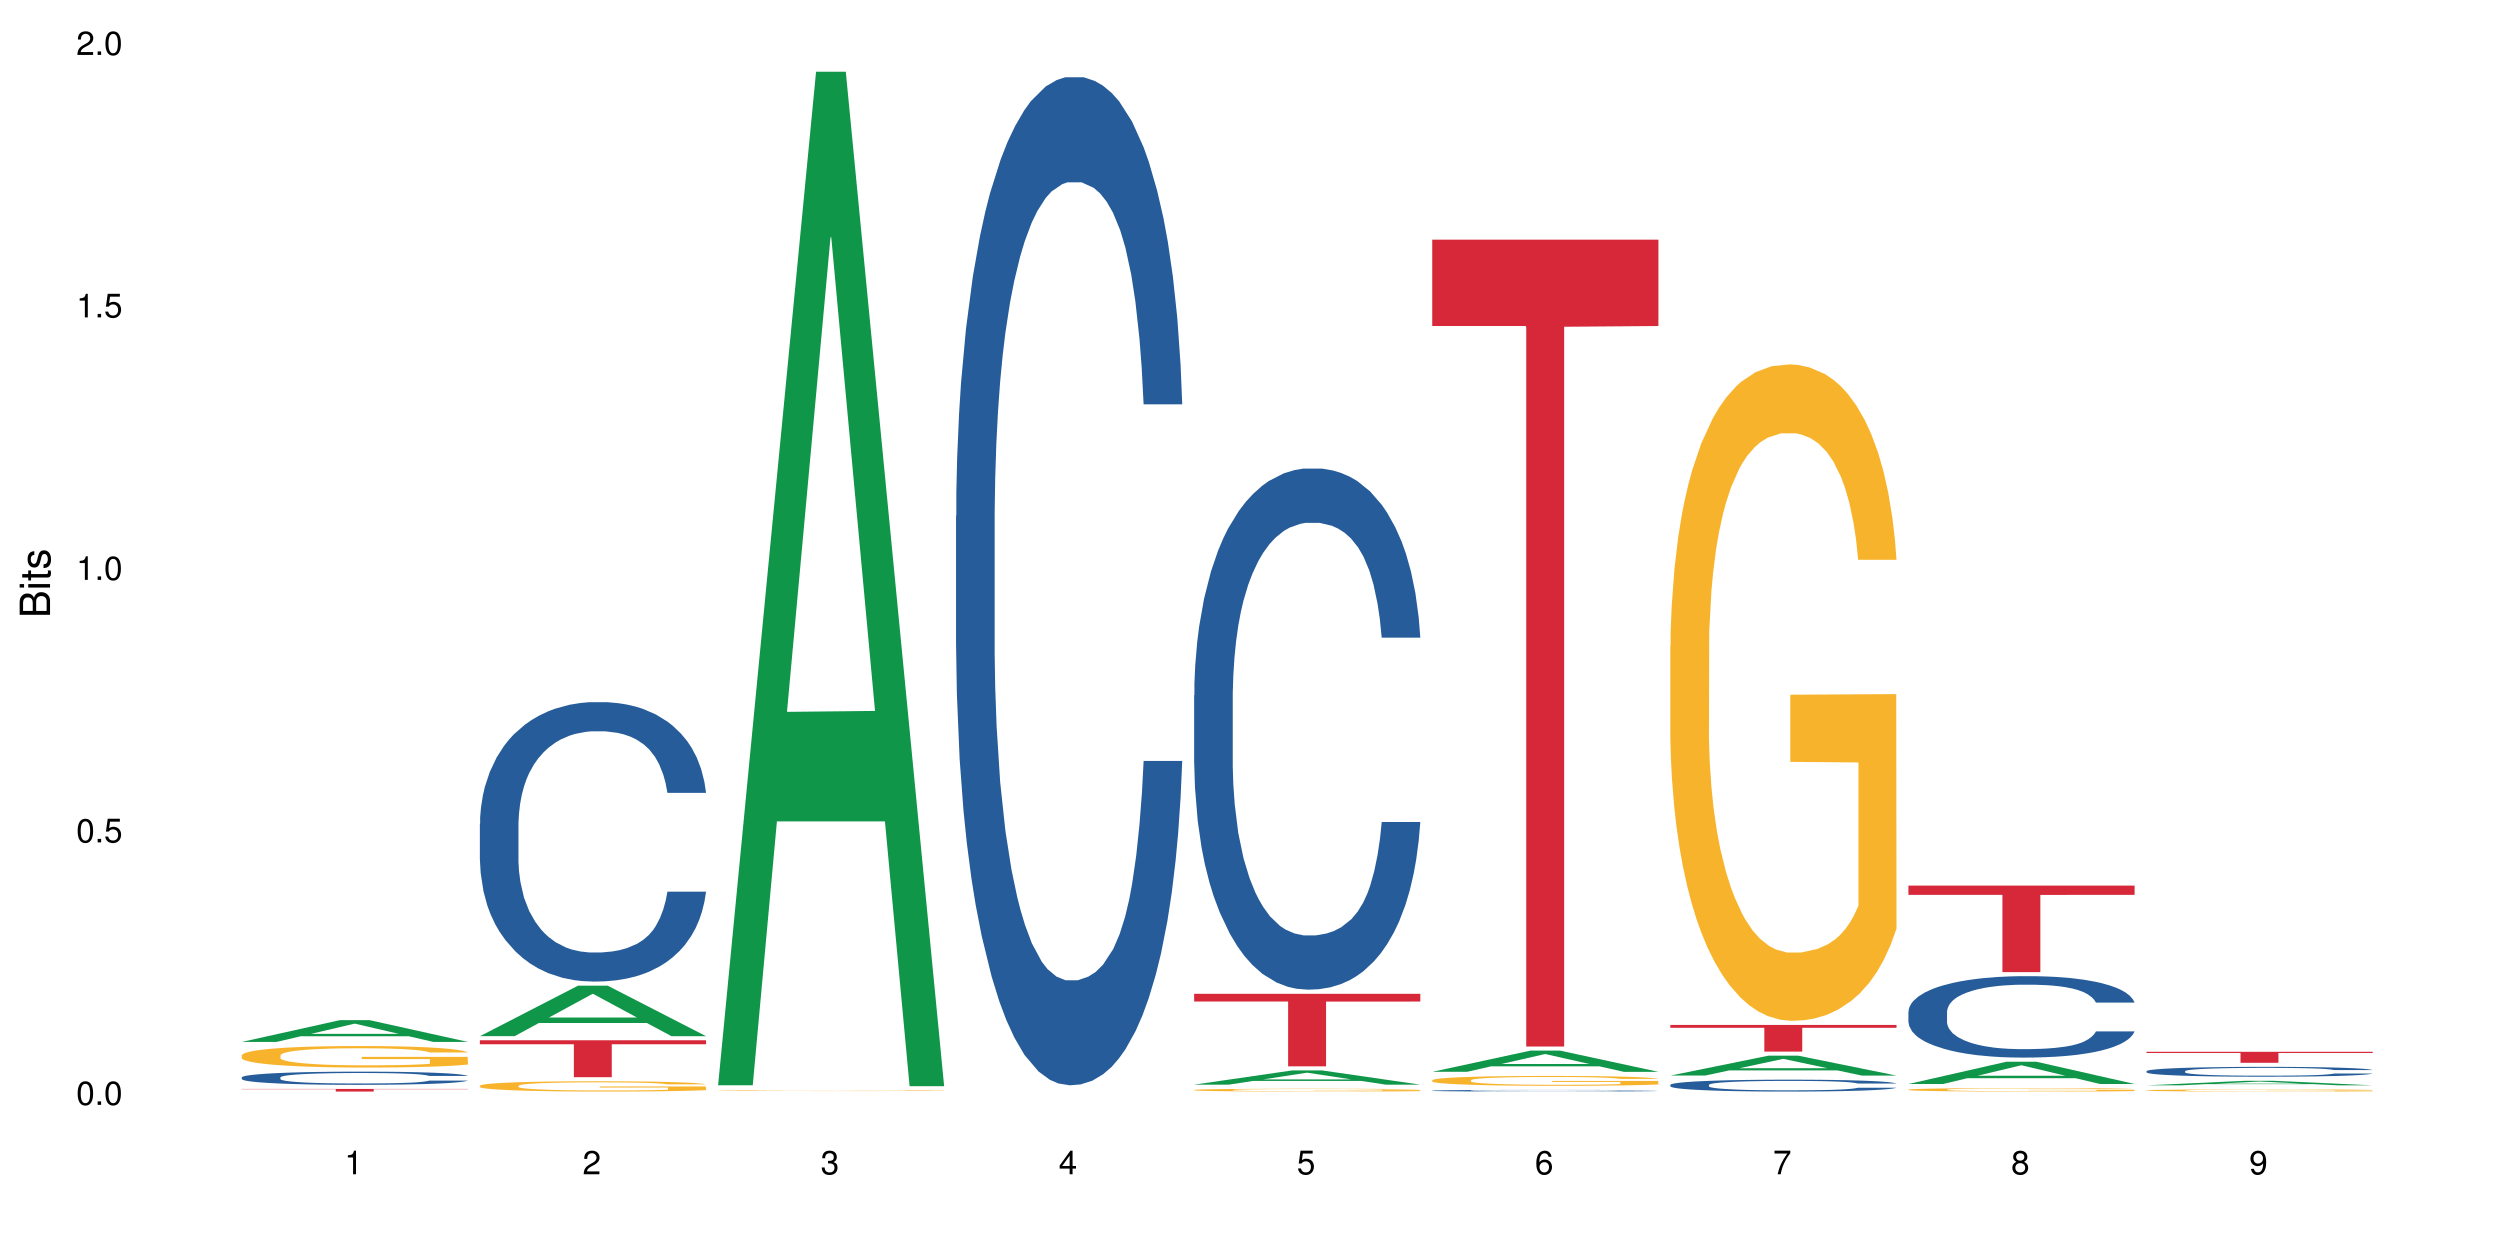 <?xml version="1.0" encoding="UTF-8"?>
<svg xmlns="http://www.w3.org/2000/svg" xmlns:xlink="http://www.w3.org/1999/xlink" width="720pt" height="360pt" viewBox="0 0 720 360" version="1.1">
<defs>
<g>
<symbol overflow="visible" id="glyph0-0">
<path style="stroke:none;" d=""/>
</symbol>
<symbol overflow="visible" id="glyph0-1">
<path style="stroke:none;" d="M 2.641 -6.797 C 2 -6.797 1.422 -6.531 1.078 -6.047 C 0.641 -5.453 0.406 -4.547 0.406 -3.297 C 0.406 -1 1.188 0.219 2.641 0.219 C 4.078 0.219 4.859 -1 4.859 -3.234 C 4.859 -4.562 4.656 -5.438 4.203 -6.047 C 3.844 -6.531 3.281 -6.797 2.641 -6.797 Z M 2.641 -6.047 C 3.547 -6.047 4 -5.125 4 -3.312 C 4 -1.375 3.562 -0.484 2.625 -0.484 C 1.734 -0.484 1.281 -1.422 1.281 -3.281 C 1.281 -5.141 1.734 -6.047 2.641 -6.047 Z M 2.641 -6.047 "/>
</symbol>
<symbol overflow="visible" id="glyph0-2">
<path style="stroke:none;" d="M 1.828 -1 L 0.828 -1 L 0.828 0 L 1.828 0 Z M 1.828 -1 "/>
</symbol>
<symbol overflow="visible" id="glyph0-3">
<path style="stroke:none;" d="M 4.562 -6.797 L 1.062 -6.797 L 0.547 -3.094 L 1.328 -3.094 C 1.719 -3.562 2.047 -3.734 2.578 -3.734 C 3.484 -3.734 4.062 -3.109 4.062 -2.094 C 4.062 -1.125 3.484 -0.531 2.578 -0.531 C 1.828 -0.531 1.375 -0.906 1.188 -1.672 L 0.328 -1.672 C 0.453 -1.109 0.547 -0.844 0.75 -0.594 C 1.125 -0.078 1.828 0.219 2.594 0.219 C 3.969 0.219 4.922 -0.781 4.922 -2.219 C 4.922 -3.562 4.031 -4.484 2.719 -4.484 C 2.25 -4.484 1.859 -4.359 1.469 -4.062 L 1.734 -5.969 L 4.562 -5.969 Z M 4.562 -6.797 "/>
</symbol>
<symbol overflow="visible" id="glyph0-4">
<path style="stroke:none;" d="M 2.484 -4.844 L 2.484 0 L 3.328 0 L 3.328 -6.797 L 2.766 -6.797 C 2.469 -5.75 2.281 -5.609 0.984 -5.453 L 0.984 -4.844 Z M 2.484 -4.844 "/>
</symbol>
<symbol overflow="visible" id="glyph0-5">
<path style="stroke:none;" d="M 4.859 -0.828 L 1.281 -0.828 C 1.359 -1.391 1.672 -1.75 2.5 -2.234 L 3.469 -2.75 C 4.406 -3.266 4.906 -3.969 4.906 -4.812 C 4.906 -5.375 4.672 -5.906 4.266 -6.266 C 3.859 -6.625 3.375 -6.797 2.719 -6.797 C 1.859 -6.797 1.219 -6.5 0.844 -5.922 C 0.609 -5.562 0.5 -5.125 0.484 -4.438 L 1.328 -4.438 C 1.359 -4.906 1.406 -5.188 1.531 -5.406 C 1.75 -5.812 2.188 -6.062 2.703 -6.062 C 3.469 -6.062 4.031 -5.516 4.031 -4.781 C 4.031 -4.25 3.719 -3.797 3.125 -3.438 L 2.234 -2.938 C 0.812 -2.141 0.406 -1.5 0.328 0 L 4.859 0 Z M 4.859 -0.828 "/>
</symbol>
<symbol overflow="visible" id="glyph0-6">
<path style="stroke:none;" d="M 2.125 -3.125 L 2.578 -3.125 C 3.516 -3.125 3.984 -2.703 3.984 -1.891 C 3.984 -1.031 3.469 -0.531 2.578 -0.531 C 1.656 -0.531 1.203 -0.984 1.156 -1.969 L 0.312 -1.969 C 0.344 -1.422 0.438 -1.078 0.609 -0.766 C 0.953 -0.109 1.625 0.219 2.547 0.219 C 3.953 0.219 4.859 -0.609 4.859 -1.906 C 4.859 -2.766 4.516 -3.25 3.703 -3.516 C 4.344 -3.766 4.656 -4.25 4.656 -4.938 C 4.656 -6.109 3.875 -6.797 2.578 -6.797 C 1.203 -6.797 0.484 -6.047 0.453 -4.609 L 1.297 -4.609 C 1.312 -5.016 1.344 -5.25 1.453 -5.453 C 1.641 -5.828 2.062 -6.062 2.594 -6.062 C 3.344 -6.062 3.797 -5.625 3.797 -4.906 C 3.797 -4.422 3.609 -4.141 3.25 -3.984 C 3.016 -3.891 2.719 -3.844 2.125 -3.844 Z M 2.125 -3.125 "/>
</symbol>
<symbol overflow="visible" id="glyph0-7">
<path style="stroke:none;" d="M 3.141 -1.625 L 3.141 0 L 3.984 0 L 3.984 -1.625 L 4.984 -1.625 L 4.984 -2.391 L 3.984 -2.391 L 3.984 -6.797 L 3.359 -6.797 L 0.266 -2.516 L 0.266 -1.625 Z M 3.141 -2.391 L 1 -2.391 L 3.141 -5.359 Z M 3.141 -2.391 "/>
</symbol>
<symbol overflow="visible" id="glyph0-8">
<path style="stroke:none;" d="M 4.781 -5.031 C 4.609 -6.141 3.891 -6.797 2.844 -6.797 C 2.094 -6.797 1.422 -6.438 1.031 -5.828 C 0.609 -5.172 0.406 -4.344 0.406 -3.094 C 0.406 -1.953 0.578 -1.234 0.984 -0.625 C 1.359 -0.078 1.953 0.219 2.703 0.219 C 3.984 0.219 4.922 -0.734 4.922 -2.078 C 4.922 -3.344 4.062 -4.234 2.844 -4.234 C 2.172 -4.234 1.641 -3.969 1.281 -3.469 C 1.281 -5.125 1.828 -6.047 2.797 -6.047 C 3.391 -6.047 3.797 -5.672 3.938 -5.031 Z M 2.734 -3.484 C 3.547 -3.484 4.062 -2.922 4.062 -2 C 4.062 -1.156 3.484 -0.531 2.703 -0.531 C 1.922 -0.531 1.328 -1.188 1.328 -2.047 C 1.328 -2.891 1.906 -3.484 2.734 -3.484 Z M 2.734 -3.484 "/>
</symbol>
<symbol overflow="visible" id="glyph0-9">
<path style="stroke:none;" d="M 4.984 -6.797 L 0.438 -6.797 L 0.438 -5.969 L 4.109 -5.969 C 2.5 -3.656 1.828 -2.234 1.328 0 L 2.219 0 C 2.594 -2.172 3.453 -4.047 4.984 -6.094 Z M 4.984 -6.797 "/>
</symbol>
<symbol overflow="visible" id="glyph0-10">
<path style="stroke:none;" d="M 3.75 -3.578 C 4.453 -4 4.688 -4.344 4.688 -4.984 C 4.688 -6.047 3.844 -6.797 2.641 -6.797 C 1.438 -6.797 0.594 -6.047 0.594 -4.984 C 0.594 -4.359 0.828 -4.016 1.516 -3.578 C 0.734 -3.203 0.359 -2.641 0.359 -1.891 C 0.359 -0.641 1.297 0.219 2.641 0.219 C 3.984 0.219 4.922 -0.641 4.922 -1.875 C 4.922 -2.641 4.531 -3.203 3.75 -3.578 Z M 2.641 -6.047 C 3.359 -6.047 3.812 -5.625 3.812 -4.969 C 3.812 -4.344 3.344 -3.922 2.641 -3.922 C 1.922 -3.922 1.453 -4.344 1.453 -4.984 C 1.453 -5.625 1.922 -6.047 2.641 -6.047 Z M 2.641 -3.203 C 3.484 -3.203 4.062 -2.672 4.062 -1.875 C 4.062 -1.062 3.484 -0.531 2.625 -0.531 C 1.797 -0.531 1.219 -1.078 1.219 -1.875 C 1.219 -2.672 1.797 -3.203 2.641 -3.203 Z M 2.641 -3.203 "/>
</symbol>
<symbol overflow="visible" id="glyph0-11">
<path style="stroke:none;" d="M 0.516 -1.547 C 0.672 -0.438 1.406 0.219 2.438 0.219 C 3.188 0.219 3.859 -0.141 4.266 -0.75 C 4.688 -1.406 4.891 -2.25 4.891 -3.484 C 4.891 -4.625 4.703 -5.359 4.312 -5.953 C 3.938 -6.5 3.344 -6.797 2.594 -6.797 C 1.297 -6.797 0.359 -5.844 0.359 -4.516 C 0.359 -3.25 1.234 -2.344 2.453 -2.344 C 3.094 -2.344 3.562 -2.578 4.016 -3.109 C 4 -1.453 3.469 -0.531 2.5 -0.531 C 1.906 -0.531 1.484 -0.906 1.359 -1.547 Z M 2.578 -6.062 C 3.375 -6.062 3.969 -5.406 3.969 -4.531 C 3.969 -3.688 3.375 -3.094 2.547 -3.094 C 1.734 -3.094 1.234 -3.672 1.234 -4.578 C 1.234 -5.438 1.797 -6.062 2.578 -6.062 Z M 2.578 -6.062 "/>
</symbol>
<symbol overflow="visible" id="glyph1-0">
<path style="stroke:none;" d=""/>
</symbol>
<symbol overflow="visible" id="glyph1-1">
<path style="stroke:none;" d="M 0 -0.953 L 0 -4.891 C 0 -5.719 -0.234 -6.344 -0.734 -6.797 C -1.188 -7.234 -1.812 -7.469 -2.5 -7.469 C -3.547 -7.469 -4.188 -7 -4.625 -5.875 C -4.984 -6.672 -5.641 -7.094 -6.531 -7.094 C -7.156 -7.094 -7.734 -6.859 -8.141 -6.391 C -8.562 -5.938 -8.75 -5.344 -8.75 -4.5 L -8.75 -0.953 Z M -4.984 -2.062 L -7.766 -2.062 L -7.766 -4.219 C -7.766 -4.844 -7.688 -5.203 -7.453 -5.5 C -7.219 -5.812 -6.859 -5.969 -6.375 -5.969 C -5.906 -5.969 -5.531 -5.812 -5.297 -5.5 C -5.062 -5.203 -4.984 -4.844 -4.984 -4.219 Z M -0.984 -2.062 L -4 -2.062 L -4 -4.781 C -4 -5.328 -3.859 -5.688 -3.578 -5.953 C -3.297 -6.219 -2.922 -6.359 -2.484 -6.359 C -2.062 -6.359 -1.688 -6.219 -1.406 -5.953 C -1.109 -5.688 -0.984 -5.328 -0.984 -4.781 Z M -0.984 -2.062 "/>
</symbol>
<symbol overflow="visible" id="glyph1-2">
<path style="stroke:none;" d="M -6.281 -1.797 L -6.281 -0.797 L 0 -0.797 L 0 -1.797 Z M -8.75 -1.797 L -8.75 -0.797 L -7.484 -0.797 L -7.484 -1.797 Z M -8.75 -1.797 "/>
</symbol>
<symbol overflow="visible" id="glyph1-3">
<path style="stroke:none;" d="M -6.281 -3.047 L -6.281 -2.016 L -8.016 -2.016 L -8.016 -1.016 L -6.281 -1.016 L -6.281 -0.172 L -5.469 -0.172 L -5.469 -1.016 L -0.719 -1.016 C -0.078 -1.016 0.281 -1.453 0.281 -2.234 C 0.281 -2.469 0.25 -2.719 0.188 -3.047 L -0.641 -3.047 C -0.609 -2.922 -0.594 -2.766 -0.594 -2.562 C -0.594 -2.141 -0.719 -2.016 -1.156 -2.016 L -5.469 -2.016 L -5.469 -3.047 Z M -6.281 -3.047 "/>
</symbol>
<symbol overflow="visible" id="glyph1-4">
<path style="stroke:none;" d="M -4.531 -5.25 C -5.766 -5.25 -6.469 -4.422 -6.469 -2.969 C -6.469 -1.516 -5.719 -0.562 -4.547 -0.562 C -3.562 -0.562 -3.094 -1.062 -2.734 -2.562 L -2.516 -3.484 C -2.344 -4.188 -2.094 -4.469 -1.625 -4.469 C -1.047 -4.469 -0.641 -3.875 -0.641 -3 C -0.641 -2.453 -0.797 -2 -1.062 -1.75 C -1.25 -1.594 -1.422 -1.531 -1.875 -1.469 L -1.875 -0.406 C -0.422 -0.453 0.281 -1.266 0.281 -2.922 C 0.281 -4.5 -0.5 -5.516 -1.719 -5.516 C -2.656 -5.516 -3.172 -4.984 -3.469 -3.734 L -3.703 -2.766 C -3.891 -1.953 -4.156 -1.609 -4.594 -1.609 C -5.172 -1.609 -5.547 -2.125 -5.547 -2.938 C -5.547 -3.75 -5.203 -4.172 -4.531 -4.203 Z M -4.531 -5.25 "/>
</symbol>
</g>
</defs>
<g id="surface90980">
<rect x="0" y="0" width="720" height="360" style="fill:rgb(100%,100%,100%);fill-opacity:1;stroke:none;"/>
<path style=" stroke:none;fill-rule:nonzero;fill:rgb(6.275%,58.824%,28.235%);fill-opacity:1;" d="M 69.629 300.074 L 69.699 300.066 L 97.887 293.805 L 106.445 293.805 L 134.773 300.078 L 124.82 300.078 L 117.719 298.441 L 86.609 298.441 L 79.652 300.074 L 69.629 300.074 L 89.602 297.762 L 114.867 297.758 L 102.27 294.828 L 102.129 294.824 L 101.992 294.84 L 89.535 297.758 L 89.602 297.762 Z M 69.629 300.074 "/>
<path style=" stroke:none;fill-rule:nonzero;fill:rgb(14.51%,36.078%,60%);fill-opacity:1;" d="M 69.629 310.289 L 69.707 310.285 L 69.707 310.203 L 69.945 310.07 L 70.504 309.902 L 71.059 309.789 L 72.488 309.586 L 74.477 309.387 L 76.539 309.234 L 78.051 309.145 L 79.402 309.074 L 82.5 308.945 L 84.484 308.879 L 86.629 308.82 L 89.25 308.762 L 91.156 308.727 L 95.449 308.672 L 98.625 308.648 L 101.09 308.637 L 106.41 308.637 L 109.59 308.652 L 111.891 308.668 L 114.434 308.695 L 116.578 308.727 L 120.312 308.805 L 123.648 308.902 L 125.16 308.957 L 127.543 309.062 L 129.371 309.168 L 130.641 309.258 L 132.07 309.387 L 133.34 309.543 L 134.293 309.719 L 134.773 309.867 L 123.648 309.867 L 123.094 309.73 L 122.457 309.621 L 121.266 309.48 L 120.074 309.379 L 118.406 309.277 L 116.898 309.215 L 114.832 309.148 L 113.004 309.105 L 111.098 309.074 L 109.27 309.055 L 105.773 309.031 L 101.723 309.031 L 100.215 309.039 L 97.117 309.066 L 95.449 309.09 L 93.066 309.141 L 91.395 309.184 L 89.41 309.254 L 88.059 309.312 L 86.391 309.402 L 85.199 309.484 L 83.848 309.598 L 83.055 309.684 L 82.34 309.781 L 81.703 309.898 L 81.227 310.02 L 80.91 310.148 L 80.75 310.273 L 80.75 310.809 L 80.91 310.934 L 81.309 311.082 L 82.34 311.293 L 83.848 311.477 L 85.598 311.621 L 87.266 311.727 L 88.219 311.773 L 89.488 311.832 L 91.477 311.898 L 94.336 311.969 L 96.004 311.996 L 98.547 312.023 L 101.168 312.039 L 104.664 312.039 L 107.762 312.023 L 109.828 312.008 L 111.973 311.98 L 114.91 311.922 L 116.738 311.863 L 118.328 311.801 L 119.52 311.734 L 120.312 311.676 L 121.504 311.57 L 122.457 311.453 L 123.172 311.332 L 123.648 311.211 L 134.773 311.211 L 134.293 311.352 L 133.578 311.488 L 132.863 311.586 L 131.754 311.707 L 130.48 311.816 L 128.656 311.938 L 127.145 312.02 L 125.16 312.105 L 123.332 312.172 L 121.348 312.23 L 118.406 312.297 L 116.5 312.332 L 114.434 312.363 L 111.973 312.391 L 108.875 312.418 L 105.535 312.43 L 102.438 312.434 L 99.102 312.426 L 96.641 312.414 L 93.383 312.383 L 89.332 312.32 L 86.391 312.254 L 84.086 312.188 L 82.102 312.117 L 79.879 312.023 L 77.016 311.871 L 75.27 311.754 L 74.078 311.656 L 72.727 311.52 L 71.773 311.398 L 70.66 311.207 L 69.867 310.961 L 69.629 310.77 Z M 69.629 310.289 "/>
<path style=" stroke:none;fill-rule:nonzero;fill:rgb(96.863%,70.196%,16.863%);fill-opacity:1;" d="M 69.629 303.914 L 69.707 303.906 L 69.707 303.793 L 70.027 303.539 L 70.82 303.188 L 71.855 302.898 L 72.965 302.672 L 73.68 302.555 L 74.871 302.383 L 75.906 302.262 L 78.527 302.004 L 81.863 301.766 L 83.691 301.664 L 85.758 301.57 L 88.695 301.461 L 90.047 301.422 L 94.176 301.332 L 98.863 301.273 L 104.027 301.258 L 106.41 301.262 L 109.668 301.285 L 114.117 301.348 L 116.66 301.406 L 118.645 301.461 L 120.711 301.535 L 123.254 301.648 L 125.637 301.785 L 127.543 301.922 L 129.449 302.09 L 131.039 302.27 L 132.387 302.469 L 133.578 302.707 L 134.293 302.906 L 134.773 303.105 L 123.73 303.105 L 123.094 302.906 L 122.379 302.754 L 121.188 302.566 L 119.996 302.43 L 118.805 302.324 L 116.578 302.176 L 114.672 302.086 L 112.289 302.004 L 109.984 301.953 L 107.363 301.922 L 105.773 301.91 L 101.566 301.91 L 97.75 301.949 L 95.527 301.992 L 93.938 302.039 L 91.715 302.125 L 90.363 302.191 L 89.57 302.238 L 87.188 302.414 L 85.598 302.57 L 84.723 302.68 L 83.609 302.848 L 82.816 303 L 81.941 303.227 L 81.465 303.398 L 80.832 303.781 L 80.75 304.801 L 80.988 305.016 L 81.465 305.25 L 82.102 305.453 L 83.055 305.668 L 84.008 305.832 L 85.676 306.055 L 87.105 306.199 L 88.219 306.297 L 90.363 306.449 L 91.238 306.5 L 93.305 306.602 L 95.449 306.684 L 98.07 306.75 L 100.055 306.785 L 103.234 306.812 L 107.285 306.812 L 112.051 306.777 L 115.07 306.734 L 117.137 306.688 L 118.484 306.648 L 120.152 306.586 L 121.348 306.527 L 122.457 306.465 L 123.809 306.371 L 123.809 305.016 L 104.188 305.012 L 104.188 304.379 L 134.691 304.371 L 134.773 306.586 L 133.102 306.738 L 131.039 306.887 L 129.051 307 L 126.984 307.094 L 124.047 307.203 L 121.664 307.27 L 118.008 307.352 L 114.672 307.402 L 111.176 307.434 L 108.078 307.453 L 104.426 307.457 L 101.168 307.445 L 97.672 307.41 L 94.891 307.367 L 92.352 307.309 L 89.809 307.238 L 86.629 307.117 L 84.562 307.02 L 82.418 306.902 L 80.273 306.762 L 78.367 306.609 L 77.098 306.488 L 75.824 306.352 L 74.477 306.184 L 73.203 305.992 L 72.25 305.816 L 71.379 305.617 L 70.742 305.43 L 70.105 305.176 L 69.789 304.973 L 69.629 304.797 Z M 69.629 303.914 "/>
<path style=" stroke:none;fill-rule:nonzero;fill:rgb(83.922%,15.686%,22.353%);fill-opacity:1;" d="M 69.629 313.613 L 134.773 313.613 L 134.773 313.695 L 107.621 313.695 L 107.621 314.371 L 96.699 314.371 L 96.699 313.695 L 69.629 313.695 Z M 69.629 313.613 "/>
<path style=" stroke:none;fill-rule:nonzero;fill:rgb(6.275%,58.824%,28.235%);fill-opacity:1;" d="M 138.199 298.414 L 138.27 298.398 L 166.457 283.879 L 175.016 283.879 L 203.344 298.426 L 193.391 298.426 L 186.293 294.629 L 155.18 294.629 L 148.223 298.414 L 138.199 298.414 L 158.176 293.059 L 183.438 293.047 L 170.84 286.254 L 170.703 286.242 L 170.562 286.281 L 158.105 293.047 L 158.176 293.059 Z M 138.199 298.414 "/>
<path style=" stroke:none;fill-rule:nonzero;fill:rgb(14.51%,36.078%,60%);fill-opacity:1;" d="M 138.199 237.246 L 138.281 237.172 L 138.281 235.406 L 138.52 232.609 L 139.074 229.082 L 139.629 226.652 L 141.059 222.312 L 143.047 218.121 L 145.113 214.887 L 146.621 212.973 L 147.973 211.5 L 151.07 208.781 L 153.055 207.383 L 155.199 206.133 L 157.82 204.883 L 159.73 204.148 L 164.02 202.969 L 167.195 202.457 L 169.66 202.234 L 174.98 202.234 L 178.16 202.527 L 180.465 202.895 L 183.004 203.484 L 185.148 204.148 L 188.883 205.766 L 192.219 207.824 L 193.73 209 L 196.113 211.281 L 197.941 213.488 L 199.211 215.398 L 200.641 218.121 L 201.914 221.43 L 202.867 225.184 L 203.344 228.344 L 192.219 228.344 L 191.664 225.402 L 191.027 223.121 L 189.836 220.105 L 188.645 217.973 L 186.977 215.84 L 185.469 214.445 L 183.402 213.047 L 181.574 212.164 L 179.668 211.5 L 177.84 211.062 L 174.348 210.621 L 170.293 210.621 L 168.785 210.766 L 165.688 211.355 L 164.02 211.871 L 161.637 212.898 L 159.969 213.855 L 157.98 215.328 L 156.629 216.578 L 154.961 218.488 L 153.77 220.18 L 152.422 222.609 L 151.625 224.445 L 150.91 226.508 L 150.273 228.934 L 149.797 231.508 L 149.48 234.23 L 149.32 236.879 L 149.32 248.277 L 149.48 250.926 L 149.879 254.016 L 150.91 258.5 L 152.422 262.398 L 154.168 265.488 L 155.836 267.695 L 156.789 268.723 L 158.059 269.902 L 160.047 271.371 L 162.906 272.844 L 164.574 273.434 L 167.117 274.02 L 169.738 274.312 L 173.234 274.312 L 176.332 274.02 L 178.398 273.652 L 180.543 273.062 L 183.48 271.812 L 185.309 270.637 L 186.898 269.238 L 188.09 267.844 L 188.883 266.664 L 190.074 264.387 L 191.027 261.883 L 191.742 259.309 L 192.219 256.809 L 203.344 256.809 L 202.867 259.75 L 202.152 262.621 L 201.438 264.754 L 200.324 267.328 L 199.051 269.605 L 197.227 272.18 L 195.715 273.875 L 193.73 275.711 L 191.902 277.109 L 189.918 278.359 L 186.977 279.832 L 185.07 280.566 L 183.004 281.227 L 180.543 281.816 L 177.445 282.332 L 174.109 282.625 L 171.008 282.699 L 167.672 282.551 L 165.211 282.258 L 161.953 281.598 L 157.902 280.273 L 154.961 278.875 L 152.66 277.477 L 150.672 276.008 L 148.449 274.02 L 145.59 270.785 L 143.84 268.285 L 142.648 266.223 L 141.297 263.355 L 140.344 260.781 L 139.234 256.664 L 138.438 251.441 L 138.199 247.395 Z M 138.199 237.246 "/>
<path style=" stroke:none;fill-rule:nonzero;fill:rgb(96.863%,70.196%,16.863%);fill-opacity:1;" d="M 138.199 312.676 L 138.281 312.676 L 138.281 312.621 L 138.598 312.5 L 139.391 312.332 L 140.426 312.195 L 141.535 312.086 L 142.25 312.027 L 143.441 311.949 L 144.477 311.887 L 147.098 311.766 L 150.434 311.652 L 152.262 311.605 L 154.328 311.559 L 157.266 311.508 L 158.617 311.488 L 162.746 311.445 L 167.434 311.418 L 172.598 311.41 L 174.98 311.41 L 178.238 311.422 L 182.688 311.453 L 185.23 311.48 L 187.215 311.508 L 189.281 311.543 L 191.824 311.598 L 194.207 311.66 L 196.113 311.727 L 198.02 311.809 L 199.609 311.895 L 200.957 311.988 L 202.152 312.102 L 202.867 312.195 L 203.344 312.289 L 192.301 312.289 L 191.664 312.195 L 190.949 312.125 L 189.758 312.035 L 188.566 311.969 L 187.375 311.918 L 185.148 311.848 L 183.242 311.805 L 180.859 311.766 L 178.555 311.742 L 175.934 311.727 L 174.348 311.719 L 170.137 311.719 L 166.324 311.738 L 164.098 311.762 L 162.508 311.781 L 160.285 311.824 L 158.934 311.855 L 158.141 311.879 L 155.758 311.961 L 154.168 312.035 L 153.293 312.09 L 152.184 312.168 L 151.387 312.242 L 150.512 312.352 L 150.035 312.43 L 149.402 312.617 L 149.32 313.102 L 149.559 313.203 L 150.035 313.316 L 150.672 313.414 L 151.625 313.516 L 152.578 313.594 L 154.246 313.699 L 155.676 313.77 L 156.789 313.816 L 158.934 313.891 L 159.809 313.914 L 161.875 313.961 L 164.02 314 L 166.641 314.031 L 168.625 314.047 L 171.805 314.062 L 175.855 314.062 L 180.621 314.047 L 183.641 314.023 L 185.707 314.004 L 187.059 313.984 L 188.727 313.953 L 189.918 313.926 L 191.027 313.898 L 192.379 313.852 L 192.379 313.203 L 172.758 313.203 L 172.758 312.898 L 203.262 312.898 L 203.344 313.953 L 201.676 314.027 L 199.609 314.098 L 197.621 314.152 L 195.559 314.199 L 192.617 314.25 L 190.234 314.281 L 186.578 314.32 L 183.242 314.344 L 179.746 314.359 L 176.648 314.367 L 172.996 314.371 L 169.738 314.367 L 166.242 314.348 L 163.461 314.328 L 160.922 314.301 L 158.379 314.266 L 155.199 314.207 L 153.137 314.164 L 150.988 314.105 L 148.844 314.039 L 146.938 313.965 L 145.668 313.906 L 144.398 313.844 L 143.047 313.762 L 141.773 313.672 L 140.82 313.586 L 139.949 313.492 L 139.312 313.402 L 138.676 313.281 L 138.359 313.184 L 138.199 313.098 Z M 138.199 312.676 "/>
<path style=" stroke:none;fill-rule:nonzero;fill:rgb(83.922%,15.686%,22.353%);fill-opacity:1;" d="M 138.199 299.605 L 203.344 299.605 L 203.344 300.746 L 176.191 300.754 L 176.191 310.23 L 165.27 310.23 L 165.27 300.766 L 165.113 300.746 L 138.199 300.746 Z M 138.199 299.605 "/>
<path style=" stroke:none;fill-rule:nonzero;fill:rgb(6.275%,58.824%,28.235%);fill-opacity:1;" d="M 206.77 312.555 L 206.84 312.281 L 235.027 20.664 L 243.586 20.664 L 271.914 312.828 L 261.961 312.828 L 254.863 236.562 L 223.754 236.562 L 216.793 312.555 L 206.77 312.555 L 226.746 205.016 L 252.008 204.742 L 239.41 68.398 L 239.273 68.121 L 239.133 68.945 L 226.676 204.742 L 226.746 205.016 Z M 206.77 312.555 "/>
<path style=" stroke:none;fill-rule:nonzero;fill:rgb(96.863%,70.196%,16.863%);fill-opacity:1;" d="M 206.77 314.098 L 206.852 314.098 L 206.852 314.094 L 207.168 314.086 L 207.961 314.074 L 208.996 314.062 L 210.105 314.055 L 210.82 314.051 L 212.016 314.047 L 213.047 314.043 L 215.668 314.035 L 219.004 314.027 L 220.832 314.023 L 222.898 314.02 L 225.836 314.016 L 227.188 314.012 L 231.316 314.012 L 236.004 314.008 L 246.809 314.008 L 251.258 314.012 L 253.801 314.012 L 255.785 314.016 L 257.852 314.016 L 260.395 314.02 L 262.777 314.027 L 266.59 314.035 L 268.18 314.043 L 269.531 314.051 L 270.723 314.059 L 271.438 314.062 L 271.914 314.07 L 260.871 314.07 L 260.234 314.062 L 259.52 314.059 L 258.328 314.051 L 255.945 314.043 L 253.723 314.039 L 251.812 314.035 L 249.43 314.035 L 247.129 314.031 L 232.668 314.031 L 231.078 314.035 L 228.855 314.039 L 227.504 314.039 L 226.711 314.043 L 224.328 314.047 L 222.738 314.055 L 221.863 314.055 L 220.754 314.062 L 219.957 314.066 L 219.086 314.074 L 218.609 314.082 L 217.973 314.094 L 217.891 314.129 L 218.133 314.137 L 218.609 314.145 L 219.242 314.152 L 220.195 314.16 L 221.148 314.164 L 222.816 314.172 L 224.246 314.176 L 225.359 314.18 L 227.504 314.184 L 228.379 314.188 L 230.445 314.191 L 232.59 314.191 L 235.211 314.195 L 237.195 314.195 L 240.375 314.199 L 244.426 314.199 L 249.191 314.195 L 252.211 314.195 L 254.277 314.191 L 257.297 314.191 L 258.488 314.188 L 259.598 314.188 L 260.949 314.184 L 260.949 314.137 L 241.328 314.137 L 241.328 314.113 L 271.832 314.113 L 271.914 314.191 L 270.246 314.195 L 268.18 314.199 L 266.191 314.203 L 264.129 314.207 L 261.188 314.211 L 258.805 314.215 L 255.152 314.215 L 251.812 314.219 L 234.812 314.219 L 232.031 314.215 L 229.492 314.215 L 226.949 314.211 L 223.77 314.207 L 221.707 314.203 L 219.562 314.199 L 217.414 314.195 L 215.508 314.191 L 212.969 314.184 L 211.617 314.176 L 210.344 314.168 L 209.391 314.164 L 208.52 314.156 L 207.883 314.152 L 207.246 314.141 L 206.93 314.137 L 206.77 314.129 Z M 206.77 314.098 "/>
<path style=" stroke:none;fill-rule:nonzero;fill:rgb(14.51%,36.078%,60%);fill-opacity:1;" d="M 275.34 148.566 L 275.422 148.305 L 275.422 141.934 L 275.66 131.852 L 276.215 119.113 L 276.77 110.355 L 278.203 94.695 L 280.188 79.57 L 282.254 67.895 L 283.762 60.996 L 285.113 55.688 L 288.211 45.867 L 290.195 40.828 L 292.344 36.316 L 294.965 31.805 L 296.871 29.148 L 301.16 24.902 L 304.336 23.047 L 306.801 22.25 L 312.121 22.25 L 315.301 23.312 L 317.605 24.637 L 320.148 26.762 L 322.293 29.148 L 326.023 34.988 L 329.363 42.418 L 330.871 46.664 L 333.254 54.891 L 335.082 62.852 L 336.352 69.754 L 337.781 79.57 L 339.055 91.512 L 340.008 105.047 L 340.484 116.457 L 329.363 116.457 L 328.805 105.844 L 328.172 97.617 L 326.977 86.734 L 325.785 79.039 L 324.117 71.344 L 322.609 66.301 L 320.543 61.262 L 318.715 58.074 L 316.809 55.688 L 314.984 54.094 L 311.488 52.504 L 307.438 52.504 L 305.926 53.035 L 302.828 55.156 L 301.16 57.016 L 298.777 60.73 L 297.109 64.18 L 295.121 69.488 L 293.773 73.996 L 292.105 80.898 L 290.91 87 L 289.562 95.758 L 288.766 102.395 L 288.051 109.824 L 287.418 118.582 L 286.941 127.867 L 286.621 137.688 L 286.465 147.242 L 286.465 188.375 L 286.621 197.93 L 287.02 209.074 L 288.051 225.262 L 289.562 239.328 L 291.309 250.473 L 292.977 258.434 L 293.93 262.148 L 295.203 266.395 L 297.188 271.703 L 300.047 277.008 L 301.715 279.133 L 304.258 281.254 L 306.879 282.316 L 310.375 282.316 L 313.473 281.254 L 315.539 279.93 L 317.684 277.805 L 320.625 273.293 L 322.449 269.047 L 324.039 264.008 L 325.23 258.965 L 326.023 254.719 L 327.219 246.492 L 328.172 237.469 L 328.887 228.18 L 329.363 219.156 L 340.484 219.156 L 340.008 229.773 L 339.293 240.121 L 338.578 247.816 L 337.465 257.105 L 336.195 265.332 L 334.367 274.621 L 332.855 280.727 L 330.871 287.359 L 329.043 292.402 L 327.059 296.914 L 324.117 302.219 L 322.211 304.875 L 320.148 307.262 L 317.684 309.387 L 314.586 311.242 L 311.25 312.305 L 308.152 312.57 L 304.812 312.039 L 302.352 310.977 L 299.094 308.59 L 295.043 303.812 L 292.105 298.77 L 289.801 293.727 L 287.812 288.422 L 285.59 281.254 L 282.73 269.578 L 280.98 260.555 L 279.789 253.125 L 278.441 242.777 L 277.488 233.488 L 276.375 218.629 L 275.578 199.785 L 275.34 185.191 Z M 275.34 148.566 "/>
<path style=" stroke:none;fill-rule:nonzero;fill:rgb(6.275%,58.824%,28.235%);fill-opacity:1;" d="M 343.914 312.375 L 343.98 312.371 L 372.168 308.277 L 380.73 308.277 L 409.055 312.379 L 399.102 312.379 L 392.004 311.309 L 360.895 311.309 L 353.934 312.375 L 343.914 312.375 L 363.887 310.867 L 389.148 310.863 L 376.555 308.949 L 376.414 308.945 L 376.273 308.957 L 363.816 310.863 L 363.887 310.867 Z M 343.914 312.375 "/>
<path style=" stroke:none;fill-rule:nonzero;fill:rgb(14.51%,36.078%,60%);fill-opacity:1;" d="M 343.914 200.25 L 343.992 200.113 L 343.992 196.82 L 344.23 191.605 L 344.785 185.023 L 345.344 180.496 L 346.773 172.402 L 348.758 164.582 L 350.824 158.543 L 352.332 154.977 L 353.684 152.234 L 356.781 147.156 L 358.77 144.551 L 360.914 142.219 L 363.535 139.887 L 365.441 138.516 L 369.73 136.32 L 372.91 135.359 L 375.371 134.949 L 380.695 134.949 L 383.871 135.496 L 386.176 136.184 L 388.719 137.281 L 390.863 138.516 L 394.598 141.531 L 397.934 145.375 L 399.441 147.57 L 401.824 151.824 L 403.652 155.938 L 404.922 159.504 L 406.352 164.582 L 407.625 170.754 L 408.578 177.75 L 409.055 183.648 L 397.934 183.648 L 397.375 178.164 L 396.742 173.91 L 395.551 168.285 L 394.359 164.305 L 392.688 160.328 L 391.18 157.723 L 389.113 155.113 L 387.289 153.469 L 385.379 152.234 L 383.555 151.41 L 380.059 150.586 L 376.008 150.586 L 374.496 150.863 L 371.398 151.961 L 369.73 152.918 L 367.348 154.84 L 365.68 156.625 L 363.691 159.367 L 362.344 161.699 L 360.676 165.266 L 359.484 168.422 L 358.133 172.949 L 357.336 176.379 L 356.621 180.219 L 355.988 184.746 L 355.512 189.551 L 355.191 194.625 L 355.035 199.562 L 355.035 220.828 L 355.191 225.766 L 355.59 231.527 L 356.621 239.898 L 358.133 247.168 L 359.879 252.93 L 361.547 257.047 L 362.5 258.965 L 363.773 261.16 L 365.758 263.906 L 368.617 266.648 L 370.285 267.746 L 372.828 268.844 L 375.449 269.395 L 378.945 269.395 L 382.043 268.844 L 384.109 268.156 L 386.254 267.062 L 389.195 264.727 L 391.02 262.535 L 392.609 259.926 L 393.801 257.32 L 394.598 255.125 L 395.789 250.871 L 396.742 246.207 L 397.457 241.406 L 397.934 236.742 L 409.055 236.742 L 408.578 242.23 L 407.863 247.578 L 407.148 251.559 L 406.035 256.359 L 404.766 260.613 L 402.938 265.414 L 401.43 268.57 L 399.441 272 L 397.613 274.605 L 395.629 276.938 L 392.688 279.684 L 390.781 281.055 L 388.719 282.289 L 386.254 283.387 L 383.156 284.348 L 379.82 284.895 L 376.723 285.031 L 373.387 284.758 L 370.922 284.211 L 367.664 282.973 L 363.613 280.504 L 360.676 277.898 L 358.371 275.293 L 356.383 272.547 L 354.16 268.844 L 351.301 262.809 L 349.551 258.145 L 348.359 254.301 L 347.012 248.953 L 346.059 244.148 L 344.945 236.469 L 344.152 226.727 L 343.914 219.184 Z M 343.914 200.25 "/>
<path style=" stroke:none;fill-rule:nonzero;fill:rgb(96.863%,70.196%,16.863%);fill-opacity:1;" d="M 343.914 313.906 L 343.992 313.906 L 343.992 313.891 L 344.309 313.855 L 345.105 313.812 L 346.137 313.773 L 347.25 313.742 L 347.965 313.727 L 349.156 313.707 L 350.188 313.688 L 352.809 313.656 L 356.145 313.625 L 357.973 313.613 L 360.039 313.598 L 362.977 313.586 L 364.328 313.578 L 368.461 313.566 L 373.148 313.559 L 380.695 313.559 L 383.949 313.562 L 388.398 313.57 L 390.941 313.578 L 392.926 313.586 L 394.992 313.594 L 397.535 313.609 L 401.824 313.645 L 403.73 313.668 L 405.32 313.691 L 406.672 313.719 L 407.863 313.746 L 408.578 313.773 L 409.055 313.801 L 398.012 313.801 L 397.375 313.773 L 396.66 313.754 L 395.469 313.73 L 394.277 313.711 L 393.086 313.699 L 390.863 313.68 L 388.957 313.668 L 386.574 313.656 L 384.27 313.648 L 381.648 313.645 L 375.848 313.645 L 372.035 313.648 L 369.809 313.656 L 368.223 313.66 L 365.996 313.672 L 364.645 313.68 L 363.852 313.688 L 361.469 313.711 L 359.879 313.73 L 359.008 313.746 L 357.895 313.766 L 357.098 313.785 L 356.227 313.816 L 355.75 313.84 L 355.113 313.891 L 355.035 314.023 L 355.273 314.051 L 355.75 314.082 L 356.383 314.109 L 357.336 314.137 L 358.293 314.156 L 359.961 314.188 L 361.391 314.207 L 362.5 314.219 L 364.645 314.238 L 365.52 314.246 L 367.586 314.258 L 369.73 314.27 L 372.352 314.277 L 374.34 314.281 L 377.516 314.285 L 381.566 314.285 L 386.332 314.281 L 389.352 314.277 L 391.418 314.27 L 392.77 314.266 L 394.438 314.258 L 395.629 314.25 L 396.742 314.242 L 398.09 314.227 L 398.09 314.051 L 378.469 314.051 L 378.469 313.969 L 408.977 313.965 L 409.055 314.258 L 407.387 314.277 L 405.32 314.297 L 403.336 314.309 L 401.27 314.324 L 398.328 314.336 L 395.945 314.348 L 392.293 314.355 L 388.957 314.363 L 385.461 314.367 L 382.363 314.371 L 375.449 314.371 L 371.953 314.363 L 369.176 314.359 L 366.633 314.352 L 364.09 314.34 L 360.914 314.324 L 358.848 314.312 L 354.559 314.281 L 352.652 314.258 L 351.379 314.242 L 350.109 314.227 L 348.758 314.203 L 347.488 314.18 L 346.535 314.156 L 345.66 314.129 L 345.023 314.105 L 344.391 314.07 L 344.07 314.043 L 343.914 314.023 Z M 343.914 313.906 "/>
<path style=" stroke:none;fill-rule:nonzero;fill:rgb(83.922%,15.686%,22.353%);fill-opacity:1;" d="M 343.914 286.211 L 409.055 286.211 L 409.055 288.449 L 381.906 288.469 L 381.906 307.098 L 370.98 307.098 L 370.98 288.488 L 370.824 288.449 L 343.914 288.449 Z M 343.914 286.211 "/>
<path style=" stroke:none;fill-rule:nonzero;fill:rgb(6.275%,58.824%,28.235%);fill-opacity:1;" d="M 412.484 308.684 L 412.551 308.68 L 440.738 302.582 L 449.301 302.582 L 477.625 308.691 L 467.672 308.691 L 460.574 307.098 L 429.465 307.098 L 422.504 308.684 L 412.484 308.684 L 432.457 306.438 L 457.719 306.43 L 445.125 303.582 L 444.984 303.574 L 444.844 303.594 L 432.387 306.43 L 432.457 306.438 Z M 412.484 308.684 "/>
<path style=" stroke:none;fill-rule:nonzero;fill:rgb(14.51%,36.078%,60%);fill-opacity:1;" d="M 412.484 314.102 L 412.562 314.102 L 412.562 314.09 L 412.801 314.074 L 413.355 314.055 L 413.914 314.039 L 415.344 314.016 L 417.328 313.988 L 419.395 313.973 L 420.902 313.961 L 422.254 313.949 L 425.352 313.934 L 427.34 313.926 L 429.484 313.918 L 432.105 313.91 L 434.012 313.906 L 438.301 313.902 L 441.48 313.898 L 443.941 313.895 L 449.266 313.895 L 452.441 313.898 L 454.746 313.898 L 457.289 313.902 L 459.434 313.906 L 463.168 313.918 L 466.504 313.93 L 468.012 313.938 L 470.395 313.949 L 472.223 313.961 L 473.492 313.973 L 474.926 313.988 L 476.195 314.008 L 477.148 314.031 L 477.625 314.051 L 466.504 314.051 L 465.945 314.031 L 465.312 314.02 L 464.121 314 L 462.93 313.988 L 461.262 313.977 L 459.75 313.969 L 457.684 313.961 L 455.859 313.953 L 453.953 313.949 L 452.125 313.949 L 448.629 313.945 L 443.066 313.945 L 439.969 313.949 L 438.301 313.953 L 435.918 313.961 L 434.25 313.965 L 432.266 313.973 L 430.914 313.98 L 429.246 313.992 L 428.055 314.004 L 426.703 314.016 L 425.91 314.027 L 425.195 314.039 L 424.559 314.055 L 424.082 314.07 L 423.762 314.086 L 423.605 314.102 L 423.605 314.168 L 423.762 314.184 L 424.16 314.203 L 425.195 314.227 L 426.703 314.25 L 428.449 314.27 L 430.117 314.281 L 431.07 314.289 L 432.344 314.297 L 434.328 314.305 L 437.188 314.312 L 438.859 314.316 L 441.398 314.32 L 450.613 314.32 L 452.68 314.316 L 454.824 314.312 L 457.766 314.305 L 459.59 314.301 L 461.18 314.293 L 462.371 314.281 L 463.168 314.277 L 464.359 314.262 L 466.027 314.234 L 466.504 314.219 L 477.625 314.219 L 477.148 314.234 L 476.434 314.254 L 475.719 314.266 L 474.605 314.281 L 473.336 314.293 L 471.508 314.309 L 470 314.32 L 468.012 314.328 L 466.184 314.336 L 464.199 314.344 L 461.262 314.355 L 459.352 314.359 L 457.289 314.363 L 454.824 314.367 L 451.727 314.367 L 448.391 314.371 L 441.957 314.371 L 439.492 314.367 L 436.234 314.363 L 432.184 314.355 L 429.246 314.348 L 426.941 314.34 L 424.957 314.332 L 422.73 314.32 L 419.871 314.301 L 418.125 314.285 L 416.93 314.273 L 415.582 314.258 L 414.629 314.242 L 413.516 314.219 L 412.723 314.188 L 412.484 314.164 Z M 412.484 314.102 "/>
<path style=" stroke:none;fill-rule:nonzero;fill:rgb(96.863%,70.196%,16.863%);fill-opacity:1;" d="M 412.484 311.09 L 412.562 311.086 L 412.562 311.035 L 412.879 310.918 L 413.676 310.758 L 414.707 310.625 L 415.82 310.52 L 416.535 310.465 L 417.727 310.387 L 418.758 310.332 L 421.379 310.215 L 424.719 310.105 L 426.543 310.059 L 428.609 310.012 L 431.547 309.965 L 432.898 309.945 L 437.031 309.906 L 441.719 309.879 L 446.883 309.871 L 449.266 309.875 L 452.52 309.883 L 456.969 309.914 L 459.512 309.938 L 461.5 309.965 L 463.562 309.996 L 466.105 310.051 L 468.488 310.113 L 470.395 310.176 L 472.301 310.254 L 473.891 310.336 L 475.242 310.426 L 476.434 310.535 L 477.148 310.625 L 477.625 310.719 L 466.582 310.719 L 465.945 310.625 L 465.23 310.559 L 464.039 310.473 L 462.848 310.41 L 461.656 310.359 L 459.434 310.293 L 457.527 310.25 L 455.145 310.215 L 452.84 310.191 L 450.219 310.176 L 448.629 310.168 L 444.418 310.168 L 440.605 310.188 L 438.379 310.207 L 436.793 310.23 L 434.566 310.27 L 433.219 310.301 L 432.422 310.32 L 430.039 310.402 L 428.449 310.473 L 427.578 310.523 L 426.465 310.602 L 425.672 310.672 L 424.797 310.773 L 424.32 310.852 L 423.684 311.031 L 423.605 311.496 L 423.844 311.598 L 424.32 311.703 L 424.957 311.797 L 425.91 311.895 L 426.863 311.969 L 428.531 312.07 L 429.961 312.141 L 431.07 312.184 L 433.219 312.254 L 434.09 312.277 L 436.156 312.324 L 438.301 312.359 L 440.922 312.391 L 442.91 312.406 L 446.086 312.422 L 450.137 312.422 L 454.906 312.406 L 457.922 312.383 L 459.988 312.363 L 461.34 312.344 L 463.008 312.316 L 464.199 312.289 L 465.312 312.262 L 466.66 312.219 L 466.66 311.598 L 447.039 311.594 L 447.039 311.301 L 477.547 311.301 L 477.625 312.316 L 475.957 312.387 L 473.891 312.453 L 471.906 312.508 L 469.84 312.551 L 466.898 312.602 L 464.516 312.629 L 460.863 312.668 L 457.527 312.691 L 454.031 312.707 L 450.934 312.715 L 447.277 312.715 L 444.02 312.711 L 440.527 312.695 L 437.746 312.676 L 435.203 312.648 L 432.66 312.613 L 429.484 312.562 L 427.418 312.516 L 425.273 312.461 L 423.129 312.398 L 421.223 312.328 L 419.949 312.273 L 418.68 312.211 L 417.328 312.133 L 416.059 312.043 L 415.105 311.961 L 414.23 311.871 L 413.594 311.785 L 412.961 311.668 L 412.641 311.574 L 412.484 311.496 Z M 412.484 311.09 "/>
<path style=" stroke:none;fill-rule:nonzero;fill:rgb(83.922%,15.686%,22.353%);fill-opacity:1;" d="M 412.484 69.016 L 477.625 69.016 L 477.625 93.891 L 450.477 94.109 L 450.477 301.402 L 439.555 301.402 L 439.555 94.328 L 439.395 93.891 L 412.484 93.891 Z M 412.484 69.016 "/>
<path style=" stroke:none;fill-rule:nonzero;fill:rgb(6.275%,58.824%,28.235%);fill-opacity:1;" d="M 481.055 309.762 L 481.125 309.758 L 509.309 304.035 L 517.871 304.035 L 546.195 309.77 L 536.242 309.77 L 529.145 308.273 L 498.035 308.273 L 491.074 309.762 L 481.055 309.762 L 501.027 307.652 L 526.293 307.648 L 513.695 304.973 L 513.555 304.969 L 513.414 304.984 L 500.957 307.648 L 501.027 307.652 Z M 481.055 309.762 "/>
<path style=" stroke:none;fill-rule:nonzero;fill:rgb(14.51%,36.078%,60%);fill-opacity:1;" d="M 481.055 312.438 L 481.133 312.434 L 481.133 312.359 L 481.371 312.238 L 481.926 312.09 L 482.484 311.988 L 483.914 311.801 L 485.898 311.625 L 487.965 311.484 L 489.473 311.406 L 490.824 311.344 L 493.922 311.227 L 495.91 311.168 L 498.055 311.113 L 500.676 311.062 L 502.582 311.031 L 506.871 310.98 L 510.051 310.957 L 512.512 310.949 L 517.836 310.949 L 521.012 310.961 L 523.316 310.977 L 525.859 311 L 528.004 311.031 L 531.738 311.098 L 535.074 311.188 L 536.582 311.234 L 538.965 311.332 L 540.793 311.426 L 542.066 311.508 L 543.496 311.625 L 544.766 311.766 L 545.719 311.926 L 546.195 312.059 L 535.074 312.059 L 534.52 311.934 L 533.883 311.836 L 532.691 311.707 L 531.5 311.617 L 529.832 311.527 L 528.32 311.469 L 526.254 311.406 L 524.43 311.371 L 522.523 311.344 L 520.695 311.324 L 517.199 311.305 L 513.148 311.305 L 511.637 311.312 L 508.539 311.336 L 506.871 311.359 L 504.488 311.402 L 502.82 311.441 L 500.836 311.504 L 499.484 311.559 L 497.816 311.641 L 496.625 311.711 L 495.273 311.816 L 494.48 311.895 L 493.766 311.98 L 493.129 312.082 L 492.652 312.191 L 492.336 312.309 L 492.176 312.422 L 492.176 312.906 L 492.336 313.02 L 492.73 313.152 L 493.766 313.34 L 495.273 313.508 L 497.02 313.637 L 498.691 313.734 L 499.645 313.777 L 500.914 313.828 L 502.898 313.891 L 505.762 313.953 L 507.43 313.977 L 509.969 314 L 512.594 314.016 L 516.086 314.016 L 519.184 314 L 521.25 313.984 L 523.395 313.961 L 526.336 313.906 L 528.164 313.859 L 529.75 313.797 L 530.941 313.738 L 531.738 313.688 L 532.93 313.59 L 533.883 313.484 L 534.598 313.375 L 535.074 313.27 L 546.195 313.27 L 545.719 313.395 L 545.004 313.516 L 544.289 313.605 L 543.176 313.715 L 541.906 313.812 L 540.078 313.922 L 538.57 313.996 L 536.582 314.074 L 534.758 314.133 L 532.77 314.188 L 529.832 314.25 L 527.926 314.281 L 525.859 314.309 L 523.395 314.332 L 520.297 314.355 L 516.961 314.367 L 513.863 314.371 L 510.527 314.363 L 508.062 314.352 L 504.805 314.324 L 500.754 314.266 L 497.816 314.207 L 495.512 314.148 L 493.527 314.086 L 491.301 314 L 488.441 313.863 L 486.695 313.758 L 485.504 313.668 L 484.152 313.547 L 483.199 313.438 L 482.086 313.262 L 481.293 313.043 L 481.055 312.867 Z M 481.055 312.438 "/>
<path style=" stroke:none;fill-rule:nonzero;fill:rgb(96.863%,70.196%,16.863%);fill-opacity:1;" d="M 481.055 185.918 L 481.133 185.746 L 481.133 182.293 L 481.449 174.523 L 482.246 163.816 L 483.277 155.012 L 484.391 148.105 L 485.105 144.477 L 486.297 139.297 L 487.328 135.5 L 489.949 127.73 L 493.289 120.477 L 495.113 117.371 L 497.18 114.434 L 500.121 111.152 L 501.469 109.945 L 505.602 107.184 L 510.289 105.457 L 515.453 104.938 L 517.836 105.109 L 521.094 105.801 L 525.539 107.699 L 528.082 109.426 L 530.07 111.152 L 532.133 113.398 L 534.676 116.852 L 537.059 120.996 L 538.965 125.141 L 540.875 130.32 L 542.461 135.844 L 543.812 141.887 L 545.004 149.141 L 545.719 155.184 L 546.195 161.227 L 535.152 161.227 L 534.52 155.184 L 533.805 150.52 L 532.609 144.824 L 531.418 140.68 L 530.227 137.398 L 528.004 132.91 L 526.098 130.148 L 523.715 127.73 L 521.41 126.176 L 518.789 125.141 L 517.199 124.793 L 512.988 124.793 L 509.176 126.004 L 506.953 127.383 L 505.363 128.766 L 503.137 131.355 L 501.789 133.426 L 500.992 134.809 L 498.609 140.16 L 497.02 144.996 L 496.148 148.277 L 495.035 153.457 L 494.242 158.117 L 493.367 165.023 L 492.891 170.203 L 492.254 181.945 L 492.176 213.027 L 492.414 219.586 L 492.891 226.668 L 493.527 232.883 L 494.48 239.445 L 495.434 244.453 L 497.102 251.184 L 498.531 255.676 L 499.645 258.609 L 501.789 263.273 L 502.66 264.824 L 504.727 267.934 L 506.871 270.352 L 509.492 272.422 L 511.48 273.461 L 514.656 274.324 L 518.707 274.324 L 523.477 273.285 L 526.492 271.906 L 528.559 270.523 L 529.91 269.316 L 531.578 267.414 L 532.77 265.688 L 533.883 263.789 L 535.234 260.855 L 535.234 219.586 L 515.609 219.414 L 515.609 200.078 L 546.117 199.902 L 546.195 267.414 L 544.527 272.078 L 542.461 276.566 L 540.477 280.02 L 538.41 282.957 L 535.473 286.238 L 533.086 288.309 L 529.434 290.727 L 526.098 292.281 L 522.602 293.316 L 519.504 293.832 L 515.848 294.008 L 512.594 293.66 L 509.098 292.625 L 506.316 291.242 L 503.773 289.516 L 501.23 287.273 L 498.055 283.645 L 495.988 280.711 L 493.844 277.086 L 491.699 272.77 L 489.793 268.105 L 488.52 264.48 L 487.25 260.336 L 485.898 255.156 L 484.629 249.285 L 483.676 243.934 L 482.801 237.891 L 482.164 232.191 L 481.531 224.422 L 481.211 218.207 L 481.055 212.852 Z M 481.055 185.918 "/>
<path style=" stroke:none;fill-rule:nonzero;fill:rgb(83.922%,15.686%,22.353%);fill-opacity:1;" d="M 481.055 295.188 L 546.195 295.188 L 546.195 296.008 L 519.047 296.016 L 519.047 302.855 L 508.125 302.855 L 508.125 296.02 L 507.965 296.008 L 481.055 296.008 Z M 481.055 295.188 "/>
<path style=" stroke:none;fill-rule:nonzero;fill:rgb(6.275%,58.824%,28.235%);fill-opacity:1;" d="M 549.625 312.184 L 549.695 312.18 L 577.879 305.77 L 586.441 305.77 L 614.766 312.191 L 604.812 312.191 L 597.715 310.516 L 566.605 310.516 L 559.645 312.184 L 549.625 312.184 L 569.598 309.82 L 594.863 309.816 L 582.266 306.816 L 582.125 306.812 L 581.988 306.828 L 569.527 309.816 L 569.598 309.82 Z M 549.625 312.184 "/>
<path style=" stroke:none;fill-rule:nonzero;fill:rgb(14.51%,36.078%,60%);fill-opacity:1;" d="M 549.625 291.348 L 549.703 291.328 L 549.703 290.812 L 549.941 290 L 550.496 288.973 L 551.055 288.266 L 552.484 287 L 554.469 285.777 L 556.535 284.836 L 558.047 284.281 L 559.395 283.852 L 562.492 283.059 L 564.48 282.652 L 566.625 282.289 L 569.246 281.922 L 571.152 281.707 L 575.441 281.367 L 578.621 281.215 L 581.082 281.152 L 586.406 281.152 L 589.582 281.238 L 591.887 281.344 L 594.43 281.516 L 596.574 281.707 L 600.309 282.18 L 603.645 282.781 L 605.152 283.121 L 607.539 283.785 L 609.363 284.43 L 610.637 284.988 L 612.066 285.777 L 613.336 286.742 L 614.289 287.836 L 614.766 288.758 L 603.645 288.758 L 603.09 287.898 L 602.453 287.234 L 601.262 286.359 L 600.07 285.734 L 598.402 285.113 L 596.891 284.707 L 594.828 284.301 L 593 284.043 L 591.094 283.852 L 589.266 283.723 L 585.77 283.594 L 581.719 283.594 L 580.211 283.637 L 577.109 283.809 L 575.441 283.957 L 573.059 284.258 L 571.391 284.535 L 569.406 284.965 L 568.055 285.328 L 566.387 285.887 L 565.195 286.379 L 563.844 287.086 L 563.051 287.621 L 562.336 288.223 L 561.699 288.93 L 561.223 289.68 L 560.906 290.473 L 560.746 291.242 L 560.746 294.562 L 560.906 295.332 L 561.301 296.234 L 562.336 297.539 L 563.844 298.676 L 565.594 299.574 L 567.262 300.219 L 568.215 300.52 L 569.484 300.859 L 571.469 301.289 L 574.332 301.719 L 576 301.891 L 578.539 302.062 L 581.164 302.145 L 584.656 302.145 L 587.758 302.062 L 589.82 301.953 L 591.965 301.781 L 594.906 301.418 L 596.734 301.074 L 598.32 300.668 L 599.512 300.262 L 600.309 299.918 L 601.5 299.254 L 602.453 298.527 L 603.168 297.777 L 603.645 297.047 L 614.766 297.047 L 614.289 297.906 L 613.574 298.738 L 612.859 299.363 L 611.746 300.109 L 610.477 300.773 L 608.648 301.523 L 607.141 302.02 L 605.152 302.555 L 603.328 302.961 L 601.34 303.324 L 598.402 303.754 L 596.496 303.969 L 594.43 304.16 L 591.965 304.332 L 588.867 304.48 L 585.531 304.566 L 582.434 304.59 L 579.098 304.547 L 576.633 304.461 L 573.379 304.266 L 569.324 303.883 L 566.387 303.473 L 564.082 303.066 L 562.098 302.641 L 559.871 302.062 L 557.012 301.117 L 555.266 300.391 L 554.074 299.789 L 552.723 298.953 L 551.77 298.203 L 550.656 297.004 L 549.863 295.484 L 549.625 294.305 Z M 549.625 291.348 "/>
<path style=" stroke:none;fill-rule:nonzero;fill:rgb(96.863%,70.196%,16.863%);fill-opacity:1;" d="M 549.625 313.801 L 549.703 313.797 L 549.703 313.781 L 550.02 313.738 L 550.816 313.684 L 551.848 313.637 L 552.961 313.598 L 553.676 313.582 L 554.867 313.555 L 555.898 313.531 L 558.523 313.492 L 561.859 313.453 L 563.684 313.438 L 565.75 313.422 L 568.691 313.402 L 570.039 313.398 L 574.172 313.383 L 578.859 313.375 L 584.023 313.371 L 586.406 313.371 L 589.664 313.375 L 594.113 313.387 L 596.652 313.395 L 598.641 313.402 L 600.707 313.414 L 603.246 313.434 L 605.629 313.457 L 607.539 313.477 L 609.445 313.504 L 611.031 313.535 L 612.383 313.566 L 613.574 313.605 L 614.289 313.637 L 614.766 313.668 L 603.723 313.668 L 603.09 313.637 L 602.375 313.613 L 601.184 313.582 L 599.988 313.559 L 598.797 313.543 L 596.574 313.52 L 594.668 313.504 L 592.285 313.492 L 589.98 313.484 L 587.359 313.477 L 581.559 313.477 L 577.746 313.484 L 575.523 313.488 L 573.934 313.496 L 571.707 313.512 L 570.359 313.523 L 569.562 313.527 L 567.18 313.559 L 565.594 313.582 L 564.719 313.602 L 563.605 313.629 L 562.812 313.652 L 561.938 313.688 L 561.461 313.715 L 560.824 313.777 L 560.746 313.941 L 560.984 313.977 L 561.461 314.016 L 562.098 314.047 L 563.051 314.082 L 564.004 314.109 L 565.672 314.145 L 567.102 314.168 L 568.215 314.184 L 570.359 314.207 L 571.23 314.215 L 573.297 314.234 L 575.441 314.246 L 578.062 314.258 L 580.051 314.262 L 583.227 314.266 L 587.281 314.266 L 592.047 314.262 L 595.066 314.254 L 597.129 314.246 L 598.48 314.238 L 600.148 314.23 L 601.34 314.223 L 602.453 314.211 L 603.805 314.195 L 603.805 313.977 L 584.18 313.977 L 584.18 313.875 L 614.688 313.875 L 614.766 314.23 L 613.098 314.254 L 611.031 314.277 L 609.047 314.297 L 606.98 314.312 L 604.043 314.328 L 601.66 314.34 L 598.004 314.352 L 594.668 314.363 L 591.172 314.367 L 588.074 314.371 L 584.418 314.371 L 581.164 314.367 L 577.668 314.363 L 574.887 314.355 L 572.344 314.348 L 569.801 314.336 L 566.625 314.316 L 564.559 314.301 L 562.414 314.281 L 560.27 314.258 L 558.363 314.234 L 557.09 314.215 L 555.82 314.191 L 554.469 314.164 L 553.199 314.133 L 552.246 314.105 L 551.371 314.074 L 550.738 314.043 L 550.102 314.004 L 549.781 313.969 L 549.625 313.941 Z M 549.625 313.801 "/>
<path style=" stroke:none;fill-rule:nonzero;fill:rgb(83.922%,15.686%,22.353%);fill-opacity:1;" d="M 549.625 255.047 L 614.766 255.047 L 614.766 257.715 L 587.617 257.738 L 587.617 279.973 L 576.695 279.973 L 576.695 257.762 L 576.535 257.715 L 549.625 257.715 Z M 549.625 255.047 "/>
<path style=" stroke:none;fill-rule:nonzero;fill:rgb(6.275%,58.824%,28.235%);fill-opacity:1;" d="M 618.195 312.574 L 618.266 312.574 L 646.449 311.277 L 655.012 311.277 L 683.336 312.574 L 673.383 312.574 L 666.285 312.234 L 635.176 312.234 L 628.215 312.574 L 618.195 312.574 L 638.168 312.094 L 663.434 312.094 L 650.836 311.488 L 650.695 311.488 L 650.559 311.492 L 638.098 312.094 L 638.168 312.094 Z M 618.195 312.574 "/>
<path style=" stroke:none;fill-rule:nonzero;fill:rgb(14.51%,36.078%,60%);fill-opacity:1;" d="M 618.195 308.492 L 618.273 308.488 L 618.273 308.426 L 618.512 308.328 L 619.07 308.203 L 619.625 308.117 L 621.055 307.965 L 623.039 307.816 L 625.105 307.703 L 626.617 307.637 L 627.965 307.582 L 631.062 307.488 L 633.051 307.438 L 635.195 307.395 L 637.816 307.352 L 639.723 307.324 L 644.012 307.281 L 647.191 307.266 L 649.652 307.258 L 654.977 307.258 L 658.152 307.266 L 660.457 307.281 L 663 307.301 L 665.145 307.324 L 668.879 307.379 L 672.215 307.453 L 673.723 307.496 L 676.109 307.574 L 677.934 307.652 L 679.207 307.723 L 680.637 307.816 L 681.906 307.934 L 682.859 308.066 L 683.336 308.18 L 672.215 308.18 L 671.66 308.074 L 671.023 307.992 L 669.832 307.887 L 668.641 307.812 L 666.973 307.738 L 665.461 307.688 L 663.398 307.637 L 661.57 307.605 L 659.664 307.582 L 657.836 307.566 L 654.34 307.551 L 650.289 307.551 L 648.781 307.559 L 645.684 307.578 L 644.012 307.598 L 641.629 307.633 L 639.961 307.668 L 637.977 307.719 L 636.625 307.762 L 634.957 307.828 L 633.766 307.891 L 632.414 307.977 L 631.621 308.039 L 630.906 308.113 L 630.27 308.199 L 629.793 308.289 L 629.477 308.387 L 629.316 308.48 L 629.316 308.883 L 629.477 308.977 L 629.871 309.082 L 630.906 309.242 L 632.414 309.379 L 634.164 309.488 L 635.832 309.566 L 636.785 309.602 L 638.055 309.645 L 640.043 309.695 L 642.902 309.75 L 644.57 309.77 L 647.113 309.789 L 649.734 309.801 L 653.23 309.801 L 656.328 309.789 L 658.391 309.777 L 660.539 309.758 L 663.477 309.711 L 665.305 309.672 L 666.895 309.621 L 668.086 309.57 L 668.879 309.531 L 670.07 309.449 L 671.023 309.363 L 671.738 309.27 L 672.215 309.184 L 683.336 309.184 L 682.859 309.285 L 682.145 309.387 L 681.43 309.465 L 680.316 309.555 L 679.047 309.633 L 677.219 309.727 L 675.711 309.785 L 673.723 309.852 L 671.898 309.898 L 669.91 309.941 L 666.973 309.996 L 665.066 310.02 L 663 310.043 L 660.539 310.066 L 657.438 310.082 L 654.102 310.094 L 651.004 310.098 L 647.668 310.09 L 645.203 310.082 L 641.949 310.059 L 637.895 310.012 L 634.957 309.961 L 632.652 309.91 L 630.668 309.859 L 628.441 309.789 L 625.582 309.676 L 623.836 309.586 L 622.645 309.516 L 621.293 309.414 L 620.34 309.324 L 619.227 309.176 L 618.434 308.992 L 618.195 308.852 Z M 618.195 308.492 "/>
<path style=" stroke:none;fill-rule:nonzero;fill:rgb(96.863%,70.196%,16.863%);fill-opacity:1;" d="M 618.195 314.02 L 618.273 314.02 L 618.273 314.008 L 618.594 313.98 L 619.387 313.945 L 620.418 313.918 L 621.531 313.895 L 622.246 313.883 L 623.438 313.867 L 624.473 313.855 L 627.094 313.828 L 630.43 313.805 L 632.258 313.797 L 634.32 313.785 L 637.262 313.773 L 638.613 313.77 L 642.742 313.762 L 647.43 313.758 L 652.594 313.754 L 654.977 313.754 L 658.234 313.758 L 662.684 313.762 L 665.223 313.77 L 667.211 313.773 L 669.277 313.781 L 671.816 313.793 L 674.203 313.809 L 676.109 313.82 L 678.016 313.836 L 679.602 313.855 L 680.953 313.875 L 682.145 313.898 L 682.859 313.918 L 683.336 313.938 L 672.293 313.938 L 671.66 313.918 L 670.945 313.902 L 669.754 313.883 L 667.371 313.859 L 665.145 313.844 L 663.238 313.836 L 660.855 313.828 L 658.551 313.824 L 655.93 313.82 L 650.129 313.82 L 646.316 313.824 L 644.094 313.828 L 642.504 313.832 L 640.281 313.84 L 638.93 313.848 L 638.133 313.852 L 635.75 313.871 L 634.164 313.887 L 633.289 313.895 L 632.176 313.914 L 631.383 313.93 L 630.508 313.949 L 630.031 313.969 L 629.395 314.004 L 629.316 314.105 L 629.555 314.129 L 630.031 314.152 L 630.668 314.172 L 632.574 314.211 L 634.242 314.23 L 635.672 314.246 L 636.785 314.254 L 638.93 314.27 L 639.805 314.277 L 641.867 314.285 L 644.012 314.293 L 646.637 314.301 L 648.621 314.305 L 660.617 314.305 L 663.637 314.297 L 665.699 314.293 L 667.051 314.289 L 668.719 314.285 L 669.91 314.277 L 671.023 314.273 L 672.375 314.262 L 672.375 314.129 L 652.754 314.129 L 652.754 314.066 L 683.258 314.062 L 683.336 314.285 L 681.668 314.301 L 679.602 314.312 L 677.617 314.324 L 675.551 314.336 L 672.613 314.344 L 670.23 314.352 L 666.574 314.359 L 663.238 314.363 L 659.742 314.367 L 656.645 314.371 L 649.734 314.371 L 646.238 314.367 L 643.457 314.363 L 640.914 314.355 L 638.375 314.348 L 635.195 314.336 L 633.129 314.328 L 630.984 314.316 L 628.84 314.301 L 626.934 314.285 L 625.664 314.273 L 624.391 314.262 L 623.039 314.242 L 621.77 314.227 L 620.816 314.207 L 619.941 314.188 L 619.309 314.168 L 618.672 314.145 L 618.355 314.125 L 618.195 314.105 Z M 618.195 314.02 "/>
<path style=" stroke:none;fill-rule:nonzero;fill:rgb(83.922%,15.686%,22.353%);fill-opacity:1;" d="M 618.195 302.926 L 683.336 302.926 L 683.336 303.262 L 656.188 303.266 L 656.188 306.078 L 645.266 306.078 L 645.266 303.27 L 645.105 303.262 L 618.195 303.262 Z M 618.195 302.926 "/>
<g style="fill:rgb(0%,0%,0%);fill-opacity:1;">
  <use xlink:href="#glyph0-1" x="21.957" y="318.198"/>
  <use xlink:href="#glyph0-2" x="27.291" y="318.198"/>
  <use xlink:href="#glyph0-1" x="29.958" y="318.198"/>
</g>
<g style="fill:rgb(0%,0%,0%);fill-opacity:1;">
  <use xlink:href="#glyph0-1" x="21.957" y="242.601"/>
  <use xlink:href="#glyph0-2" x="27.291" y="242.601"/>
  <use xlink:href="#glyph0-3" x="29.958" y="242.601"/>
</g>
<g style="fill:rgb(0%,0%,0%);fill-opacity:1;">
  <use xlink:href="#glyph0-4" x="21.957" y="167.007"/>
  <use xlink:href="#glyph0-2" x="27.291" y="167.007"/>
  <use xlink:href="#glyph0-1" x="29.958" y="167.007"/>
</g>
<g style="fill:rgb(0%,0%,0%);fill-opacity:1;">
  <use xlink:href="#glyph0-4" x="21.957" y="91.409"/>
  <use xlink:href="#glyph0-2" x="27.291" y="91.409"/>
  <use xlink:href="#glyph0-3" x="29.958" y="91.409"/>
</g>
<g style="fill:rgb(0%,0%,0%);fill-opacity:1;">
  <use xlink:href="#glyph0-5" x="21.957" y="15.815"/>
  <use xlink:href="#glyph0-2" x="27.291" y="15.815"/>
  <use xlink:href="#glyph0-1" x="29.958" y="15.815"/>
</g>
<g style="fill:rgb(0%,0%,0%);fill-opacity:1;">
  <use xlink:href="#glyph0-4" x="99.199" y="338.19"/>
</g>
<g style="fill:rgb(0%,0%,0%);fill-opacity:1;">
  <use xlink:href="#glyph0-5" x="167.77" y="338.19"/>
</g>
<g style="fill:rgb(0%,0%,0%);fill-opacity:1;">
  <use xlink:href="#glyph0-6" x="236.344" y="338.19"/>
</g>
<g style="fill:rgb(0%,0%,0%);fill-opacity:1;">
  <use xlink:href="#glyph0-7" x="304.914" y="338.19"/>
</g>
<g style="fill:rgb(0%,0%,0%);fill-opacity:1;">
  <use xlink:href="#glyph0-3" x="373.484" y="338.19"/>
</g>
<g style="fill:rgb(0%,0%,0%);fill-opacity:1;">
  <use xlink:href="#glyph0-8" x="442.055" y="338.19"/>
</g>
<g style="fill:rgb(0%,0%,0%);fill-opacity:1;">
  <use xlink:href="#glyph0-9" x="510.625" y="338.19"/>
</g>
<g style="fill:rgb(0%,0%,0%);fill-opacity:1;">
  <use xlink:href="#glyph0-10" x="579.195" y="338.19"/>
</g>
<g style="fill:rgb(0%,0%,0%);fill-opacity:1;">
  <use xlink:href="#glyph0-11" x="647.766" y="338.19"/>
</g>
<g style="fill:rgb(0%,0%,0%);fill-opacity:1;">
  <use xlink:href="#glyph1-1" x="14.412" y="178.016"/>
  <use xlink:href="#glyph1-2" x="14.412" y="170.012"/>
  <use xlink:href="#glyph1-3" x="14.412" y="167.348"/>
  <use xlink:href="#glyph1-4" x="14.412" y="164.012"/>
</g>
</g>
</svg>
